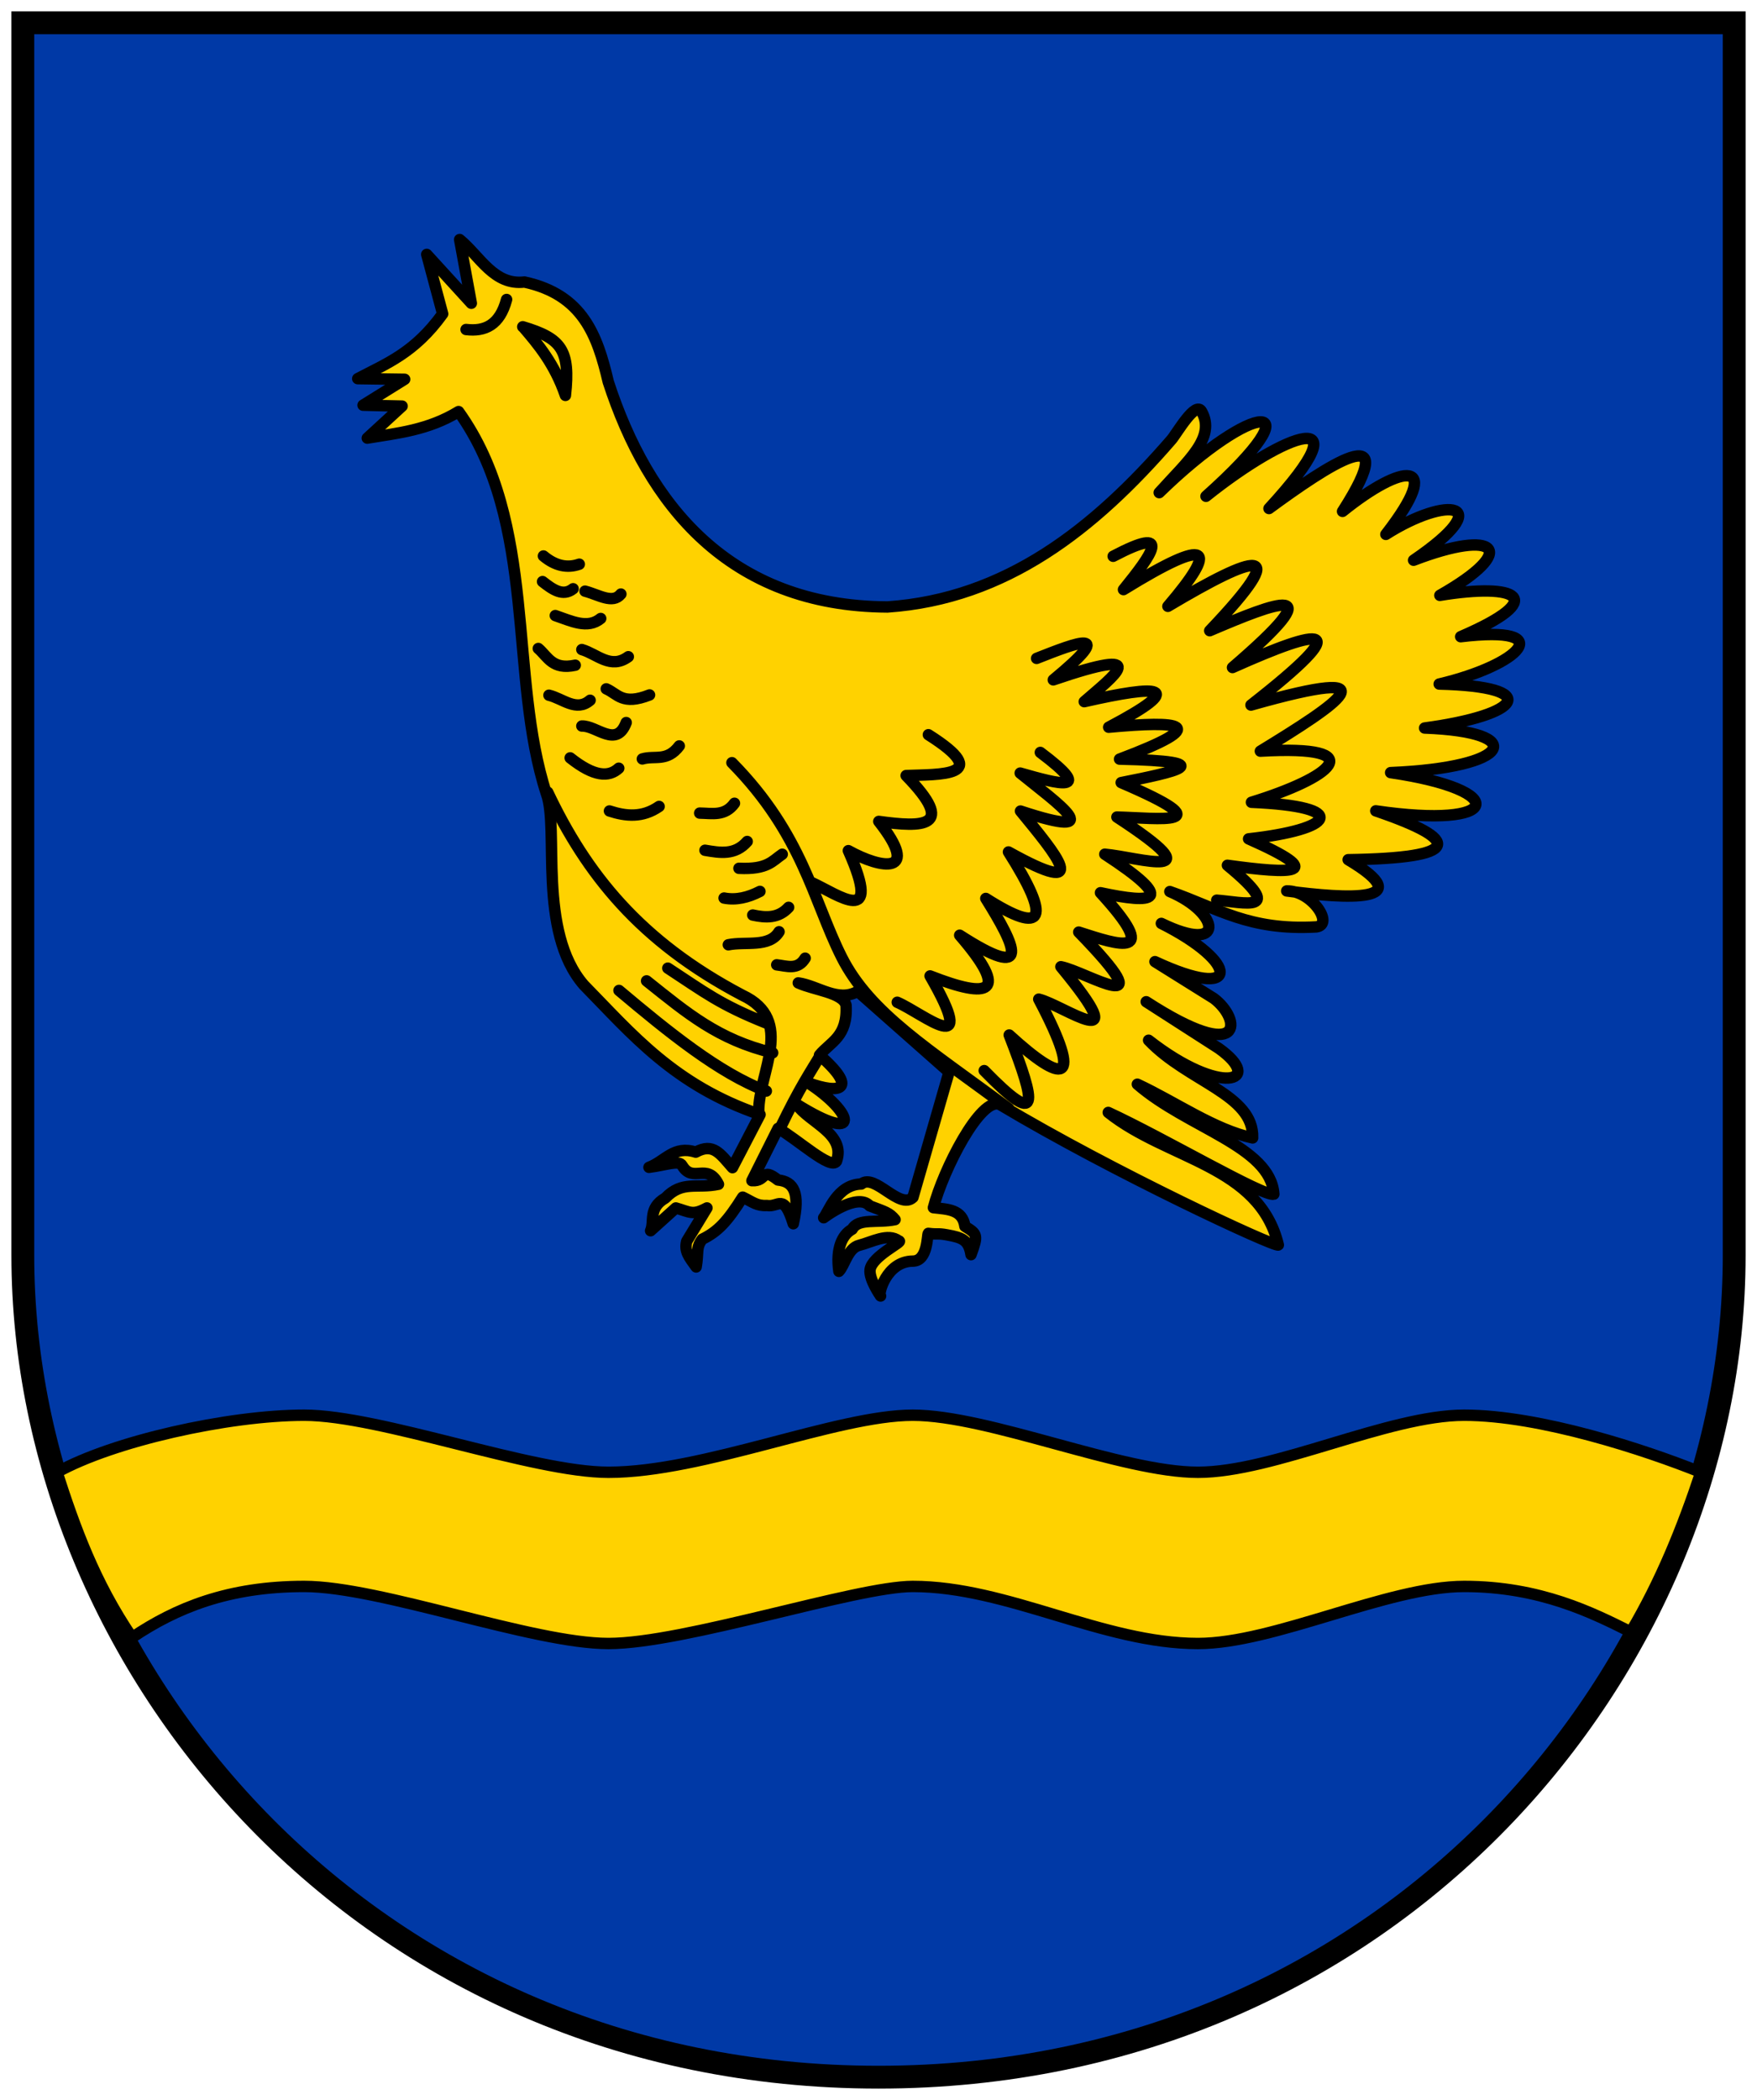 <!-- Created with Inkscape (http://www.inkscape.org/) -->
<svg xmlns:rdf="http://www.w3.org/1999/02/22-rdf-syntax-ns#" xmlns="http://www.w3.org/2000/svg" height="552" width="462" version="1.1" xmlns:cc="http://creativecommons.org/ns#" xmlns:dc="http://purl.org/dc/elements/1.1/">

 <g transform="translate(0,-500.362)" stroke="#000" stroke-miterlimit="4" stroke-dasharray="none">
  <path stroke-linejoin="miter" d="m6,506.36,450,0,0,324c0,108-90,216-225,216s-225-108-225-216z" stroke-linecap="butt" stroke-width="6" fill="#0039a6"/>
  <path stroke-linejoin="round" d="m15,387c14.605-8.158,45-15,65-15s60,15,80,15c25,0,60-15,80-15s55,15,75,15,50-15,70-15,47.762,9.166,62.237,15c-4.787,14.442-10.489,28.58-18.421,41.974-10-5-23.82-11.97-43.82-11.97s-50,15-70,15c-25,0-50-15-75-15-15.001,0.026-60,15-80,15s-60-15-80-15-33.732,5.657-45.263,13.421c-9.849-14.47-15.074-28.95-19.737-43.42z" transform="translate(0,500.362)" stroke-linecap="round" stroke-width="3" fill="#ffd200"/>
  <path stroke-linejoin="round" d="m225.54,260.59,24.005,21.214-9.491,32.938c-3.536,3.367-10.032-6.433-13.568-3.519-6.43,0.133-8.648,7.461-9.904,8.87,0,0,8.875-6.77,12.109-3.123,4.091,1.564,5.156,1.779,6.665,3.615-4.653,0.97-9.665-0.469-11.274,2.53-2.648,1.425-4.343,5.132-3.495,11.066,1.508-1.516,2.339-6.111,5.357-6.854,3.205-0.789,7.572-3.33,10.394-1.135,1.475,0.079-7.073,3.974-7.547,7.546-0.34,2.563,2.762,6.928,2.762,6.928-0.803-0.309,1.484-9.139,8.486-9.174,4.01-0.02,3.715-6.936,4.058-7.292,2.816,0.343,2.275-0.085,4.942,0.395,4.014,0.721,5.671,1.367,6.291,5.2,1.864-5.131,1.702-5.416-1.606-7.444-0.622-4.488-4.615-4.481-8.285-4.905,2.514-9.823,12.48-29.443,17.504-27.101,30.087,17.991,72.472,37.622,73.194,36.907-5.008-20.966-29.086-22.374-44.723-34.838,14.515,6.699,40.973,22.282,43.545,21.479-0.868-12.58-22.645-17.404-35.892-28.9,10.103,4.715,20.206,11.936,30.31,14.12,0.391-11.444-16.936-14.716-27.355-25.68,19.116,14.923,30.632,10.847,18.485,2.165l-19.111-12.282c26.118,16.913,25.055,4.573,17.763-0.885l-15.462-9.654c22.756,10.609,22.318,0.293,1.675-10.049,16.894,8.237,15.648-2.676,2.233-8.374,12.789,4.448,20.768,10.299,38.514,9.293,4.781-0.592-1.238-9.596-7.782-9.457,15.854,2.125,35.252,3.179,16.162-8.21,29.854-0.434,30.102-5.055,7.257-12.84,33.224,4.903,35.522-5.438,3.908-10.049,32.118-1.32,36.335-10.737,8.932-11.724,25.46-3.414,31.198-10.877,3.84-11.56,21.324-5.018,31.791-15.578,5.65-12.445,23.56-10.148,14.861-14.219-5.481-10.866,21.139-11.997,14.958-17.638-6.902-9.231,22.456-15.326,8.908-17.114-7.291-6.795,15.666-20.181,4.407-18.765-11.391-6.045,16.531-25.824-4.519-11.627-19.342-0.756,25.694-27.944,4.323-19.957-16.562-3.214,29.647-26.489,12.698-25.345-12.304-0.959,7.553-8.39,14.952-14.481,11.165-21.31-1.572-3.026-6.553,5.778-7.931,7.37-20.348,23.5-43.545,41.851-74.692,43.99-41.727-0.198-62.984-27.071-73.412-59.176-2.865-12.227-6.695-22.914-22.051-26.238-8.016,0.959-11.688-6.771-17.027-11.165l3.07,16.748-11.724-12.84,4.187,15.631c-7.444,10.342-14.887,13.086-22.331,17.027l12.338,0.167-10.942,6.811,10.275,0.241-9.159,8.412c8.002-1.326,16.004-2.084,24.005-6.978,20.952,29.224,13.022,69.559,23.1,100.47,3.389,9.147-2.466,36.065,9.837,50.264,12.566,12.791,23.659,26.318,46.336,34.054l-7.257,13.957c-3.216-3.642-5.06-6.601-9.649-4.082-5.826-1.837-7.969,2.352-12.304,3.992,4.44-0.552,7.897-1.98,8.723-0.467,2.83,4.784,6.585-0.967,9.553,4.921-5.682,1.217-9.509-1.042-13.981,3.624-4.592,2.652-2.762,6.182-3.867,8.59l6.641-5.989c3.779,1.094,4.4,2.03,8.179-0.005l-5.327,8.76c-0.664,2.646,0.573,4.108,2.489,6.754,0.677-3.798-0.123-5.075,1.606-7.295,4.068-1.988,6.557-4.585,10.626-11.055,2.648,1.278,3.718,2.35,6.366,2.193,3.177,0.546,4.36-3.431,6.939,4.798,1.825-8.168,0.142-11.071-4.018-11.491-4.492-3.531-2.838,0.434-6.863,0.175l6.888-13.751c5.117,2.884,13.852,11.013,15.352,8.653,2.524-7.297-7.069-10.05-10.607-15.073,17.617,11.01,15.128,2.149,3.07-5.583,8.66,3.175,13.35,1.755,3.071-7.257,2.932-3.525,7.464-4.809,6.978-13.119-0.818-3.302-8.327-3.927-12.561-5.862,5.21,0.748,10.421,5.194,15.631,2.233z" transform="translate(0,500.362)" stroke-linecap="round" stroke-width="3" fill="#ffd200"/>
  <path stroke-linejoin="round" d="m153.83,655.75c3.605,0.945,7.271,3.437,9.43,0.765m-20.595-3.277c2.678,2.101,5.356,3.994,8.034,1.881m-4.684,7.051c4.174,1.414,8.479,3.619,11.942,0.765m-16.408,7.888c2.526,2.175,3.723,5.679,9.709,4.394m1.736-4.114c3.998,1.154,7.571,5.295,12.221,1.881m-5.801,8.447c3.02,1.308,4.242,4.415,11.383,1.602m-26.457,0.072c3.608,0.855,7.217,4.454,10.825,1.323m-2.172,6.772c3.922-0.131,9.08,5.919,11.663-0.91m4.248,9.563c3.236-0.975,6.473,0.856,9.709-3.422m-28.69,3.143c6.317,5.021,10.174,5.122,12.779,2.719m-2.451,11.238c4.326,1.405,8.666,1.845,13.058-1.189m10.668,1.747c3.232,0.046,6.626,0.906,9.15-2.585m-7.755,12.354c3.942,0.672,7.889,1.378,11.104-2.306m-2.172,7.051c7.511,0.359,8.801-1.948,11.383-3.701m-15.291,11.517c3.143,0.613,6.286-0.129,9.43-1.747m-1.893,6.213c3.426,0.74,6.739,0.913,9.43-2.026m-15.85,9.842c4.572-0.93,10.744,0.806,13.337-3.422m11.226,31.894c-3.16,5.278-5.686,8.865-10.947,19.746m-29.527-42.076c9.675,6.338,13.654,9.543,25.898,14.442m-31.481-11.093c10.712,8.536,18.755,15.397,33.156,18.908m-40.413-16.396c12.974,10.917,26.427,21.839,38.738,26.445m-63.88-200.78c3.81,4.443,8.186,9.595,11.053,17.927,1.32-11.942-1.02-14.989-11.217-18.043m-14.905,0.722c4.935,0.594,8.871-1.143,10.658-7.895m59.252,121.76c18.653,18.924,21.413,36.333,28.839,51.08,7.479,14.853,22.993,24.229,43.953,39.844m-122.36-145.26c3.143,2.619,6.286,3.263,9.43,2.16m140.38-2.081c15.97-8.378,10.14-0.406,2.716,8.76,23.283-14.365,24.836-10.99,11.677,4.394,22.921-13.646,33.274-16.989,11,6.41,17.598-7.516,32.92-13.465,5.989,9.677,23.791-10.648,32.936-12.089,4.855,9.868,38.963-11.029,22.714-0.246,2.466,12.117,30.122-1.704,18.299,7.103-2.346,13.437,26.558,1.147,21.602,7.152-0.746,9.618,21.261,9.427,11.53,9.318-5.566,6.942,15.782,12.984,4.102,9.663-2.808,9.174m-106.47-4.62c6.977,3.175,18.745,12.108,9.605-8.401,8.792,4.886,19.141,6.482,8-7.685,11.471,1.587,20.626,1.745,7.19-12.052,8.571-0.357,23.412,0.382,5.849-10.735m14.682,88.294c14.893,15.276,13.664,8.907,6.572-9.362,14.056,12.841,19.9,13.552,7.766-9.426,6.444,1.548,25.947,15.819,5.82-8.523,6.704,1.288,27.991,14.837,4.694-9.103,10.703,3.446,21.849,7.241,5.715-10.348,14.052,3.006,20.353,2.394,1.135-10.126,9.093,0.839,29.699,7.547,3.186-9.766,10.754,0.25,28.769,2.786,1.126-9.052,14.225-2.815,26.907-5.548-0.425-6.176,24.836-9.351,15.9-10.116-2.866-8.381,21.011-11.079,13.352-11.211-6.418-6.72,7.613-6.643,18.743-14.899-8.14-5.731,16.847-13.927,6.407-9.903-4.388-5.644m-36.644,90.387c7.137,3.128,21.62,15.628,8.632-6.921,15.677,6.161,21.081,4.682,7.785-10.7,19.396,12.497,14.611,2.774,6.869-9.666,15.651,9.971,17.103,5.348,5.96-12.22,22.579,12.56,12.471,0.603,3.163-10.752,23.994,7.917,9.539-2.164-0.077-9.979,10.243,2.929,19.812,5.481,5.289-5.43m-129.53,10.461c10.185,21.471,24.209,39.162,51.156,53.345,14.04,6.539,4.234,20.326,4.33,30.601m4.731-38.575c2.67,0.307,5.512,1.475,7.476-1.747" stroke-linecap="round" stroke-width="3" fill="none"/>
 </g>
</svg>
